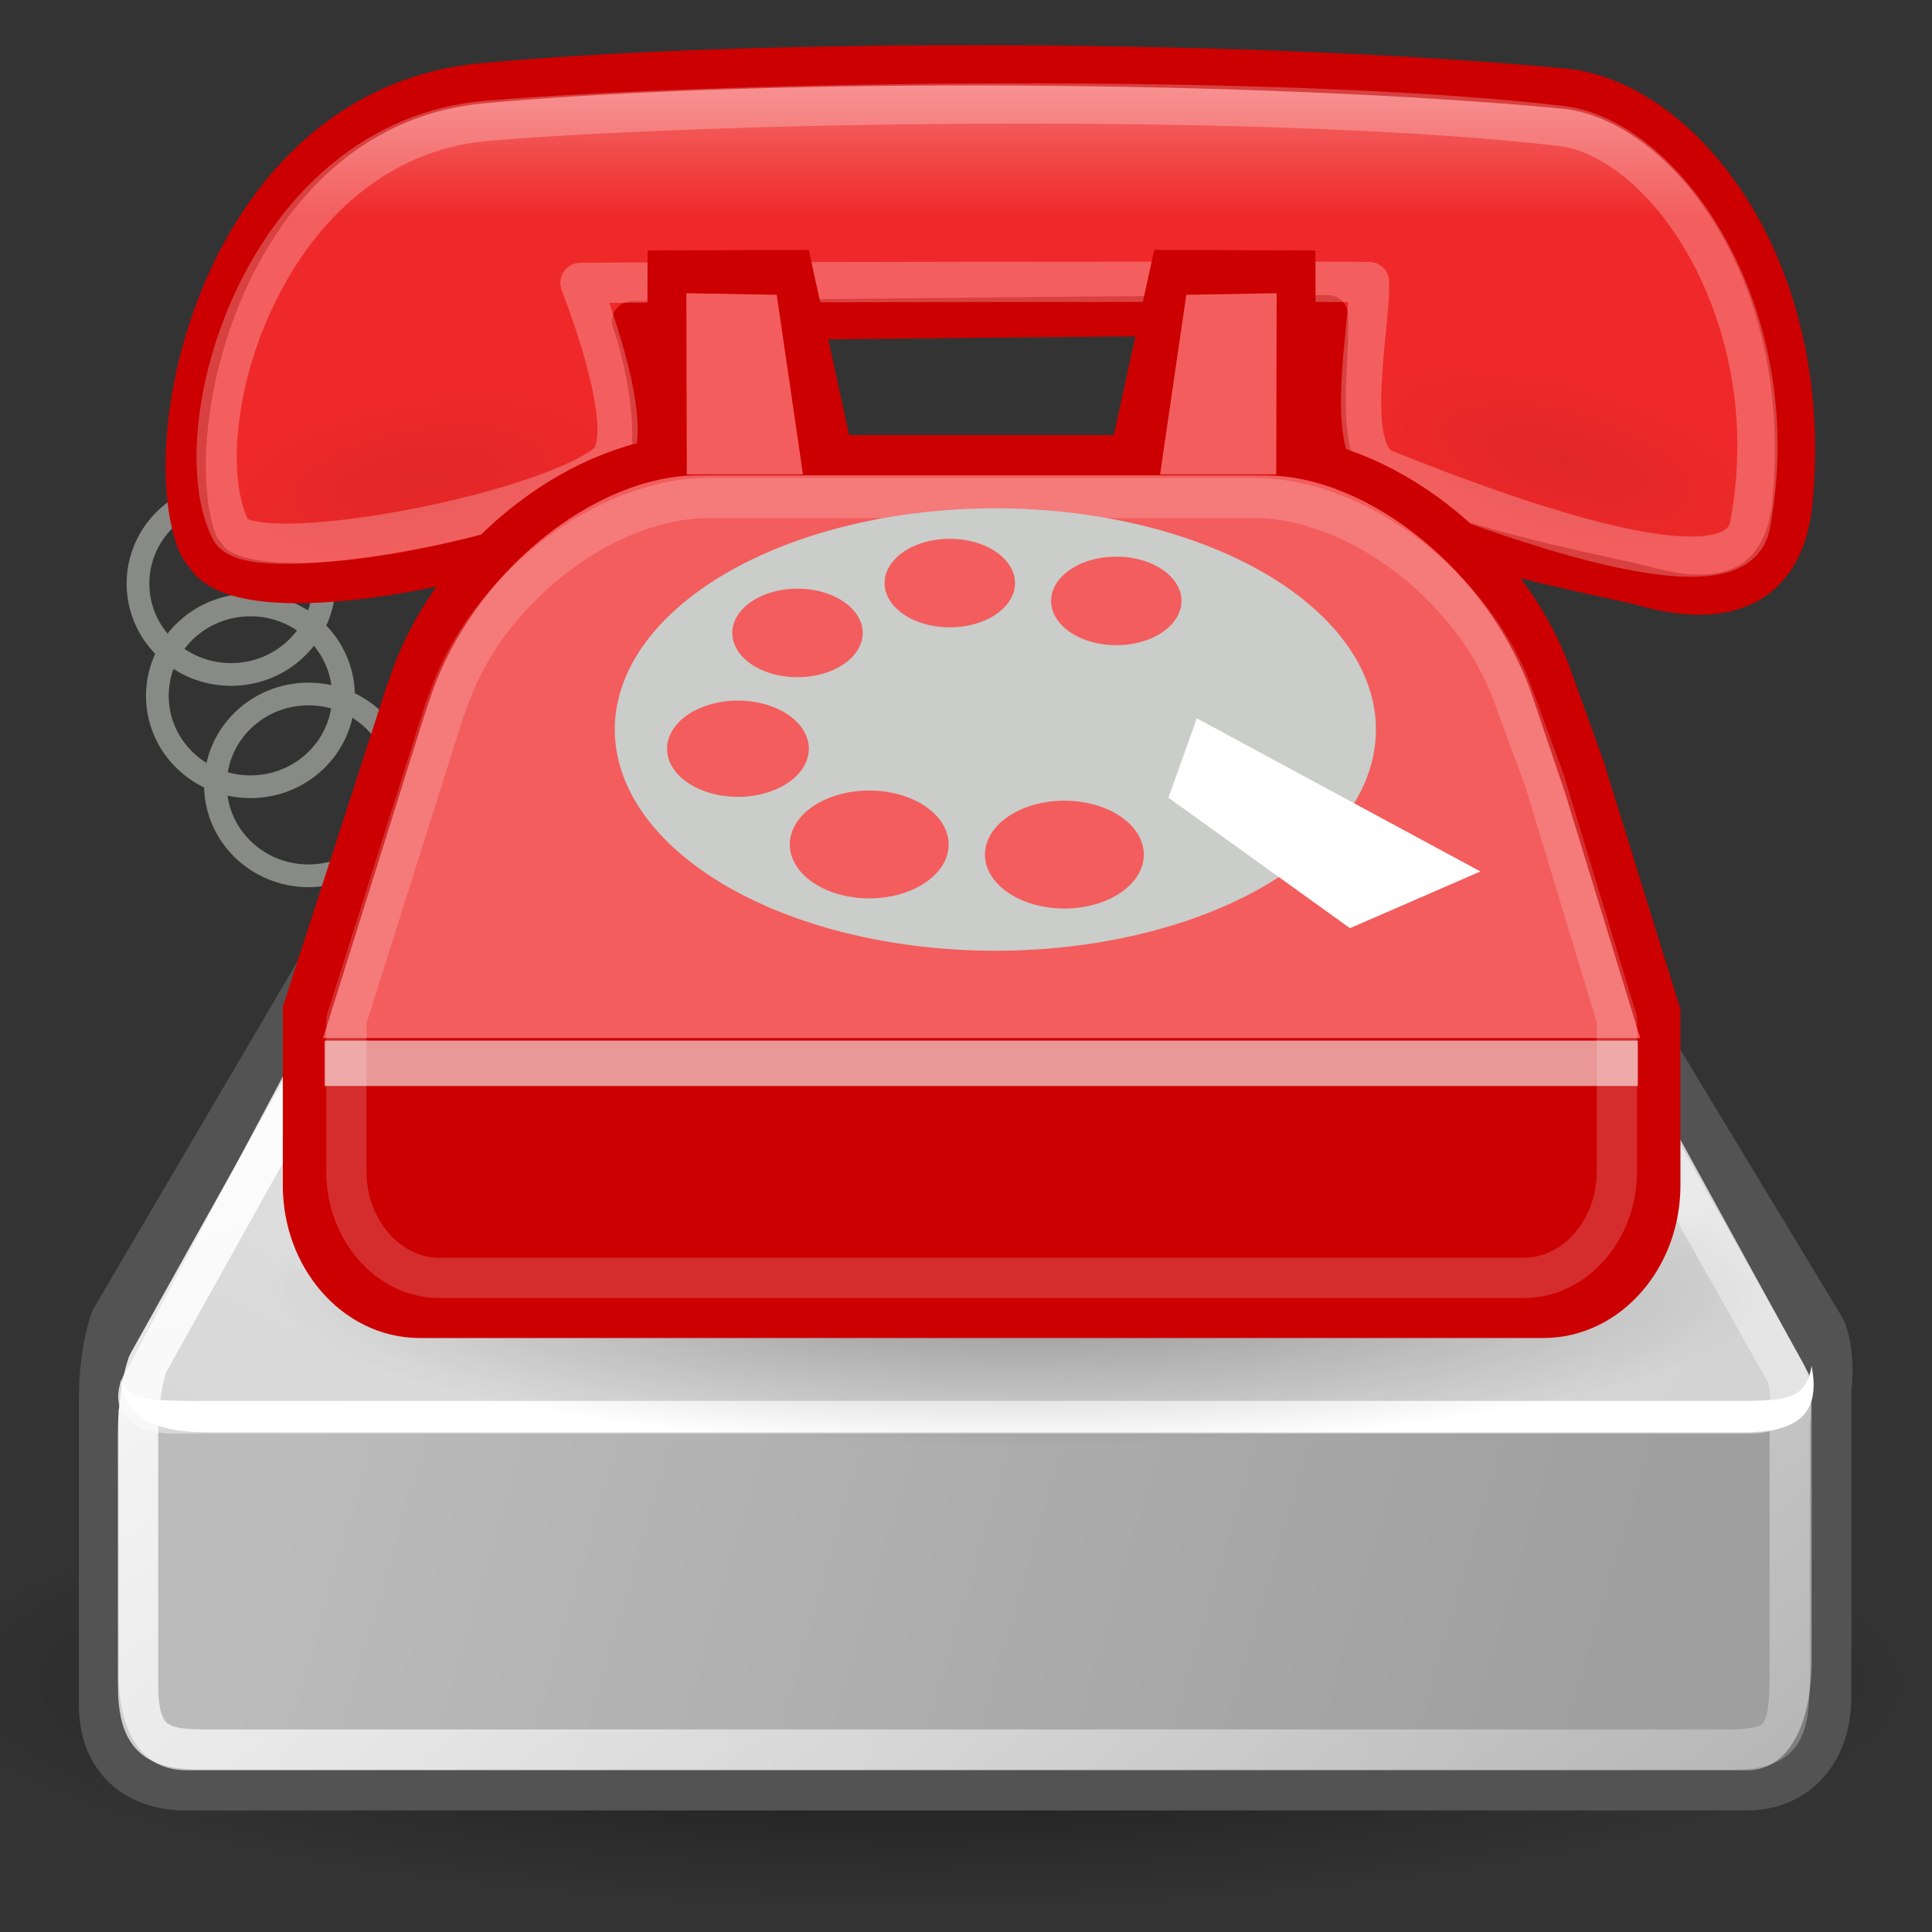 <?xml version="1.0" encoding="UTF-8" standalone="no"?>
<!-- Created with Inkscape (http://www.inkscape.org/) -->
<svg
   xmlns:dc="http://purl.org/dc/elements/1.1/"
   xmlns:cc="http://web.resource.org/cc/"
   xmlns:rdf="http://www.w3.org/1999/02/22-rdf-syntax-ns#"
   xmlns:svg="http://www.w3.org/2000/svg"
   xmlns="http://www.w3.org/2000/svg"
   xmlns:xlink="http://www.w3.org/1999/xlink"
   xmlns:sodipodi="http://inkscape.sourceforge.net/DTD/sodipodi-0.dtd"
   xmlns:inkscape="http://www.inkscape.org/namespaces/inkscape"
   inkscape:export-ydpi="90.000000"
   inkscape:export-xdpi="90.000000"
   inkscape:export-filename="/home/jimmac/Desktop/wi-fi.png"
   width="48px"
   height="48px"
   id="svg11300"
   sodipodi:version="0.32"
   inkscape:version="0.43+devel"
   sodipodi:docbase="/home/jimmac/gfx/novell/pdes/branches/NLD10/yast/svgs"
   sodipodi:docname="isdn.svg">
  <rect width="100%" height="100%" fill="#333333" stroke="none"/>
  <defs
     id="defs3">
    <linearGradient
       inkscape:collect="always"
       id="linearGradient2728">
      <stop
         style="stop-color:#000000;stop-opacity:1;"
         offset="0"
         id="stop2730" />
      <stop
         style="stop-color:#000000;stop-opacity:0;"
         offset="1"
         id="stop2732" />
    </linearGradient>
    <radialGradient
       inkscape:collect="always"
       xlink:href="#linearGradient2728"
       id="radialGradient2734"
       cx="25.39"
       cy="40.929"
       fx="25.39"
       fy="40.929"
       r="12.485"
       gradientTransform="matrix(1,0,0,0.28,-1.101853e-14,29.483)"
       gradientUnits="userSpaceOnUse" />
    <radialGradient
       inkscape:collect="always"
       xlink:href="#linearGradient2703"
       id="radialGradient20624"
       gradientUnits="userSpaceOnUse"
       gradientTransform="matrix(1,-7.383076e-17,1.978688e-16,0.225,4.185517e-14,14.704)"
       cx="12.469"
       cy="18.969"
       fx="12.469"
       fy="18.969"
       r="4.031" />
    <linearGradient
       inkscape:collect="always"
       id="linearGradient2703">
      <stop
         style="stop-color:#000000;stop-opacity:1;"
         offset="0"
         id="stop2705" />
      <stop
         style="stop-color:#000000;stop-opacity:0;"
         offset="1"
         id="stop2707" />
    </linearGradient>
    <radialGradient
       inkscape:collect="always"
       xlink:href="#linearGradient2703"
       id="radialGradient20622"
       gradientUnits="userSpaceOnUse"
       gradientTransform="matrix(1,2.834105e-16,1.795416e-16,0.225,-1.657563e-14,14.704)"
       cx="12.469"
       cy="18.969"
       fx="12.469"
       fy="18.969"
       r="4.031" />
    <linearGradient
       id="linearGradient20644">
      <stop
         style="stop-color:#ef2929;stop-opacity:1;"
         offset="0"
         id="stop20646" />
      <stop
         style="stop-color:#f68080;stop-opacity:1;"
         offset="1"
         id="stop20648" />
    </linearGradient>
    <linearGradient
       inkscape:collect="always"
       xlink:href="#linearGradient20644"
       id="linearGradient20650"
       x1="26.381"
       y1="11.667"
       x2="26.381"
       y2="6.911"
       gradientUnits="userSpaceOnUse" />
    <linearGradient
       id="linearGradient11615">
      <stop
         id="stop11617"
         offset="0"
         style="stop-color:#636363;stop-opacity:1;" />
      <stop
         id="stop11619"
         offset="1"
         style="stop-color:#000000;stop-opacity:1;" />
    </linearGradient>
    <radialGradient
       r="4.75"
       fy="27.75"
       fx="25"
       cy="27.75"
       cx="25"
       gradientTransform="matrix(3.07,2.727143e-15,-3.444813e-15,3.879,46.913,-115.292)"
       gradientUnits="userSpaceOnUse"
       id="radialGradient12909"
       xlink:href="#linearGradient11615"
       inkscape:collect="always" />
    <linearGradient
       y2="27.375"
       x2="21.5"
       y1="30"
       x1="21.5"
       gradientTransform="matrix(1.016,0,0,1,103.834,-38.634)"
       gradientUnits="userSpaceOnUse"
       id="linearGradient12918"
       xlink:href="#linearGradient11625"
       inkscape:collect="always" />
    <linearGradient
       y2="27.375"
       x2="21.5"
       y1="30"
       x1="21.5"
       gradientTransform="matrix(0.985,0,0,1,102.491,-38.634)"
       gradientUnits="userSpaceOnUse"
       id="linearGradient12921"
       xlink:href="#linearGradient11625"
       inkscape:collect="always" />
    <linearGradient
       id="linearGradient11625"
       inkscape:collect="always">
      <stop
         id="stop11627"
         offset="0"
         style="stop-color:#fce94f;stop-opacity:1;" />
      <stop
         id="stop11629"
         offset="1"
         style="stop-color:#fce94f;stop-opacity:0;" />
    </linearGradient>
    <linearGradient
       y2="27.375"
       x2="21.5"
       y1="30"
       x1="21.5"
       gradientTransform="matrix(0.985,0,0,1.023,100.5,-39.273)"
       gradientUnits="userSpaceOnUse"
       id="linearGradient12924"
       xlink:href="#linearGradient11625"
       inkscape:collect="always" />
    <radialGradient
       r="6.566"
       fy="44.565"
       fx="30.204"
       cy="44.565"
       cx="30.204"
       gradientTransform="matrix(1,8.937892e-17,-2.834776e-17,0.338,-4.934276e-14,29.482)"
       gradientUnits="userSpaceOnUse"
       id="radialGradient12962"
       xlink:href="#linearGradient11508"
       inkscape:collect="always" />
    <linearGradient
       gradientTransform="matrix(0.756,0,0,0.756,-25.198,17.099)"
       y2="12.022"
       x2="62.591"
       y1="25.21"
       x1="84.999"
       gradientUnits="userSpaceOnUse"
       id="linearGradient12927"
       xlink:href="#linearGradient12810"
       inkscape:collect="always" />
    <linearGradient
       id="linearGradient12828">
      <stop
         id="stop12830"
         offset="0"
         style="stop-color:#cccccd;stop-opacity:1;" />
      <stop
         style="stop-color:#adadae;stop-opacity:1;"
         offset="0"
         id="stop12862" />
      <stop
         id="stop12832"
         offset="1"
         style="stop-color:#8f8f90;stop-opacity:0;" />
    </linearGradient>
    <radialGradient
       r="7.006"
       fy="33.399"
       fx="88.593"
       cy="33.399"
       cx="88.593"
       gradientTransform="matrix(0.732,0.172,-0.147,0.625,-17.708,5.186)"
       gradientUnits="userSpaceOnUse"
       id="radialGradient12931"
       xlink:href="#linearGradient12828"
       inkscape:collect="always" />
    <linearGradient
       id="linearGradient12836"
       inkscape:collect="always">
      <stop
         id="stop12838"
         offset="0"
         style="stop-color:#515152;stop-opacity:1;" />
      <stop
         id="stop12840"
         offset="1"
         style="stop-color:#515152;stop-opacity:0;" />
    </linearGradient>
    <linearGradient
       gradientTransform="matrix(0.756,0,0,0.756,-24.845,17.276)"
       y2="36.656"
       x2="92.062"
       y1="31.656"
       x1="88.75"
       gradientUnits="userSpaceOnUse"
       id="linearGradient12934"
       xlink:href="#linearGradient12836"
       inkscape:collect="always" />
    <linearGradient
       id="linearGradient12810">
      <stop
         id="stop12812"
         offset="0"
         style="stop-color:#ffffff;stop-opacity:1;" />
      <stop
         id="stop12814"
         offset="1"
         style="stop-color:#e5e5e5;stop-opacity:1;" />
    </linearGradient>
    <linearGradient
       gradientTransform="matrix(0.756,0,0,0.756,-25.198,17.099)"
       y2="21.46"
       x2="87.529"
       y1="21.46"
       x1="65.624"
       gradientUnits="userSpaceOnUse"
       id="linearGradient12941"
       xlink:href="#linearGradient12810"
       inkscape:collect="always" />
    <linearGradient
       id="linearGradient2673">
      <stop
         style="stop-color:#ffffff;stop-opacity:1;"
         offset="0"
         id="stop2675" />
      <stop
         style="stop-color:#6f6f6f;stop-opacity:1;"
         offset="1"
         id="stop2677" />
    </linearGradient>
    <radialGradient
       inkscape:collect="always"
       xlink:href="#linearGradient2673"
       id="radialGradient2679"
       cx="40.797"
       cy="33.734"
       fx="40.797"
       fy="33.734"
       r="0.984"
       gradientUnits="userSpaceOnUse"
       gradientTransform="matrix(1.254,-7.218212e-15,7.218212e-15,1.254,-10.361,-8.567)" />
    <linearGradient
       inkscape:collect="always"
       xlink:href="#linearGradient2681"
       id="linearGradient2689"
       gradientUnits="userSpaceOnUse"
       x1="25.785"
       y1="32.363"
       x2="25.785"
       y2="35.67" />
    <linearGradient
       id="linearGradient2681">
      <stop
         style="stop-color:#000000;stop-opacity:0.475;"
         offset="0"
         id="stop2683" />
      <stop
         style="stop-color:#000000;stop-opacity:0;"
         offset="1"
         id="stop2685" />
    </linearGradient>
    <linearGradient
       id="linearGradient4254"
       inkscape:collect="always">
      <stop
         id="stop4256"
         offset="0"
         style="stop-color:#ffffff;stop-opacity:1;" />
      <stop
         id="stop4258"
         offset="1"
         style="stop-color:#ffffff;stop-opacity:0;" />
    </linearGradient>
    <linearGradient
       gradientUnits="userSpaceOnUse"
       y2="47.621"
       x2="44.096"
       y1="4.433"
       x1="12.378"
       id="linearGradient4260"
       xlink:href="#linearGradient4254"
       inkscape:collect="always"
       gradientTransform="matrix(1.005,0,0,0.997,-0.343,13.649)" />
    <linearGradient
       id="linearGradient5699">
      <stop
         id="stop5701"
         offset="0"
         style="stop-color:#7a7a7a;stop-opacity:1;" />
      <stop
         id="stop5703"
         offset="1"
         style="stop-color:#a5a5a5;stop-opacity:1;" />
    </linearGradient>
    <linearGradient
       gradientUnits="userSpaceOnUse"
       y2="10.596"
       x2="16.127"
       y1="22.705"
       x1="34.421"
       id="linearGradient5705"
       xlink:href="#linearGradient5699"
       inkscape:collect="always"
       gradientTransform="translate(-1.159,1.075)" />
    <linearGradient
       id="linearGradient4244">
      <stop
         id="stop4246"
         offset="0"
         style="stop-color:#e4e4e4;stop-opacity:1;" />
      <stop
         id="stop4248"
         offset="1"
         style="stop-color:#d3d3d3;stop-opacity:1;" />
    </linearGradient>
    <radialGradient
       gradientUnits="userSpaceOnUse"
       gradientTransform="matrix(1.293,0.559,-0.715,0.837,-2.71,12.4)"
       r="20.936"
       fy="2.959"
       fx="15.571"
       cy="2.959"
       cx="15.571"
       id="radialGradient4250"
       xlink:href="#linearGradient4244"
       inkscape:collect="always" />
    <linearGradient
       id="linearGradient4228">
      <stop
         id="stop4230"
         offset="0"
         style="stop-color:#bbbbbb;stop-opacity:1;" />
      <stop
         id="stop4232"
         offset="1"
         style="stop-color:#9f9f9f;stop-opacity:1;" />
    </linearGradient>
    <linearGradient
       gradientUnits="userSpaceOnUse"
       y2="40.944"
       x2="36.183"
       y1="28.481"
       x1="7.605"
       id="linearGradient4234"
       xlink:href="#linearGradient4228"
       inkscape:collect="always"
       gradientTransform="matrix(1.005,0,0,1.49,-0.343,-5.534)" />
    <linearGradient
       id="linearGradient4264"
       inkscape:collect="always">
      <stop
         id="stop4266"
         offset="0"
         style="stop-color:#000000;stop-opacity:1;" />
      <stop
         id="stop4268"
         offset="1"
         style="stop-color:#000000;stop-opacity:0;" />
    </linearGradient>
    <radialGradient
       gradientUnits="userSpaceOnUse"
       gradientTransform="matrix(1,0,0,0.651,5.141314e-15,9.456)"
       r="23.555"
       fy="27.096"
       fx="23.202"
       cy="27.096"
       cx="23.202"
       id="radialGradient4270"
       xlink:href="#linearGradient4264"
       inkscape:collect="always" />
    <linearGradient
       id="linearGradient11520">
      <stop
         id="stop11522"
         offset="0"
         style="stop-color:#ffffff;stop-opacity:1;" />
      <stop
         id="stop11524"
         offset="1"
         style="stop-color:#dcdcdc;stop-opacity:1;" />
    </linearGradient>
    <linearGradient
       id="linearGradient11508"
       inkscape:collect="always">
      <stop
         id="stop11510"
         offset="0"
         style="stop-color:#000000;stop-opacity:1;" />
      <stop
         id="stop11512"
         offset="1"
         style="stop-color:#000000;stop-opacity:0;" />
    </linearGradient>
    <linearGradient
       id="linearGradient11494"
       inkscape:collect="always">
      <stop
         id="stop11496"
         offset="0"
         style="stop-color:#ef2929;stop-opacity:1;" />
      <stop
         id="stop11498"
         offset="1"
         style="stop-color:#ef2929;stop-opacity:0;" />
    </linearGradient>
    <linearGradient
       id="linearGradient11415">
      <stop
         id="stop11417"
         offset="0"
         style="stop-color:#204a87;stop-opacity:0;" />
      <stop
         style="stop-color:#204a87;stop-opacity:1;"
         offset="0.5"
         id="stop11423" />
      <stop
         id="stop11419"
         offset="1"
         style="stop-color:#204a87;stop-opacity:0;" />
    </linearGradient>
    <linearGradient
       id="linearGradient11399"
       inkscape:collect="always">
      <stop
         id="stop11401"
         offset="0"
         style="stop-color:#000000;stop-opacity:1;" />
      <stop
         id="stop11403"
         offset="1"
         style="stop-color:#000000;stop-opacity:0;" />
    </linearGradient>
    <linearGradient
       gradientTransform="translate(-60.286,-0.286)"
       y2="34.462"
       x2="43.616"
       y1="3.774"
       x1="15.828"
       gradientUnits="userSpaceOnUse"
       id="linearGradient11425"
       xlink:href="#linearGradient11415"
       inkscape:collect="always" />
    <linearGradient
       gradientTransform="translate(-60.571,0)"
       y2="39.034"
       x2="35.68"
       y1="9.346"
       x1="9.696"
       gradientUnits="userSpaceOnUse"
       id="linearGradient11427"
       xlink:href="#linearGradient11415"
       inkscape:collect="always" />
    <linearGradient
       y2="33.462"
       x2="26.759"
       y1="19.774"
       x1="13.267"
       gradientTransform="translate(-60.857,0.429)"
       gradientUnits="userSpaceOnUse"
       id="linearGradient11439"
       xlink:href="#linearGradient11415"
       inkscape:collect="always" />
    <radialGradient
       r="8.5"
       fy="39.143"
       fx="12.071"
       cy="39.143"
       cx="12.071"
       gradientTransform="matrix(1,0,0,0.487,0,20.065)"
       gradientUnits="userSpaceOnUse"
       id="radialGradient11441"
       xlink:href="#linearGradient11399"
       inkscape:collect="always" />
    <radialGradient
       gradientTransform="matrix(1.243,2.106784e-16,-2.106784e-16,1.243,-6.714,-3.743)"
       gradientUnits="userSpaceOnUse"
       r="3.834"
       fy="15.048"
       fx="27.577"
       cy="15.048"
       cx="27.577"
       id="radialGradient11500"
       xlink:href="#linearGradient11494"
       inkscape:collect="always" />
    <radialGradient
       r="3.834"
       fy="16.049"
       fx="27.577"
       cy="16.049"
       cx="27.577"
       gradientTransform="matrix(1.243,2.106784e-16,-2.106784e-16,1.243,-6.714,-3.743)"
       gradientUnits="userSpaceOnUse"
       id="radialGradient11504"
       xlink:href="#linearGradient11494"
       inkscape:collect="always" />
    <radialGradient
       gradientUnits="userSpaceOnUse"
       gradientTransform="matrix(1,0,0,0.338,2.166583e-14,29.482)"
       r="6.566"
       fy="44.565"
       fx="30.204"
       cy="44.565"
       cx="30.204"
       id="radialGradient11514"
       xlink:href="#linearGradient11508"
       inkscape:collect="always" />
    <radialGradient
       gradientTransform="matrix(1.995,-1.651527e-32,0,1.995,-24.325,-35.701)"
       gradientUnits="userSpaceOnUse"
       r="20.531"
       fy="35.878"
       fx="24.446"
       cy="35.878"
       cx="24.446"
       id="radialGradient11526"
       xlink:href="#linearGradient11520"
       inkscape:collect="always" />
    <radialGradient
       r="6.566"
       fy="44.565"
       fx="30.204"
       cy="44.565"
       cx="30.204"
       gradientTransform="matrix(1,0,0,0.338,3.185827e-15,29.482)"
       gradientUnits="userSpaceOnUse"
       id="radialGradient11532"
       xlink:href="#linearGradient11508"
       inkscape:collect="always" />
    <radialGradient
       inkscape:collect="always"
       xlink:href="#linearGradient11508"
       id="radialGradient1348"
       gradientUnits="userSpaceOnUse"
       gradientTransform="matrix(1,0,0,0.338,-1.353344e-14,29.482)"
       cx="30.204"
       cy="44.565"
       fx="30.204"
       fy="44.565"
       r="6.566" />
    <radialGradient
       inkscape:collect="always"
       xlink:href="#linearGradient11520"
       id="radialGradient1350"
       gradientUnits="userSpaceOnUse"
       gradientTransform="matrix(1.995,-1.651527e-32,0,1.995,-24.325,-35.701)"
       cx="24.446"
       cy="35.878"
       fx="24.446"
       fy="35.878"
       r="20.531" />
    <radialGradient
       inkscape:collect="always"
       xlink:href="#linearGradient11494"
       id="radialGradient1352"
       gradientUnits="userSpaceOnUse"
       gradientTransform="matrix(1.243,2.106784e-16,-2.106784e-16,1.243,-6.714,-3.743)"
       cx="27.577"
       cy="16.049"
       fx="27.577"
       fy="16.049"
       r="3.834" />
    <radialGradient
       inkscape:collect="always"
       xlink:href="#linearGradient11494"
       id="radialGradient1354"
       gradientUnits="userSpaceOnUse"
       gradientTransform="matrix(1.243,2.106784e-16,-2.106784e-16,1.243,-6.714,-3.743)"
       cx="27.577"
       cy="15.048"
       fx="27.577"
       fy="15.048"
       r="3.834" />
    <radialGradient
       inkscape:collect="always"
       xlink:href="#linearGradient11508"
       id="radialGradient1356"
       gradientUnits="userSpaceOnUse"
       gradientTransform="matrix(1,0,0,0.338,2.220359e-14,29.482)"
       cx="30.204"
       cy="44.565"
       fx="30.204"
       fy="44.565"
       r="6.566" />
    <radialGradient
       inkscape:collect="always"
       xlink:href="#linearGradient11520"
       id="radialGradient1366"
       gradientUnits="userSpaceOnUse"
       gradientTransform="matrix(2.049,-1.696401e-32,0,2.049,-25.65,-37.311)"
       cx="24.446"
       cy="35.878"
       fx="24.446"
       fy="35.878"
       r="20.531" />
    <radialGradient
       inkscape:collect="always"
       xlink:href="#linearGradient11615"
       id="radialGradient16053"
       gradientUnits="userSpaceOnUse"
       gradientTransform="matrix(3.175,2.727143e-15,-3.561572e-15,3.879,44.494,-115.292)"
       cx="25"
       cy="27.75"
       fx="25"
       fy="27.75"
       r="4.75" />
    <linearGradient
       inkscape:collect="always"
       xlink:href="#linearGradient11625"
       id="linearGradient16055"
       gradientUnits="userSpaceOnUse"
       gradientTransform="matrix(1.186,0,0,1.232,96.137,-46.237)"
       x1="21.5"
       y1="30"
       x2="21.5"
       y2="27.375" />
    <linearGradient
       inkscape:collect="always"
       xlink:href="#linearGradient11625"
       id="linearGradient16057"
       gradientUnits="userSpaceOnUse"
       gradientTransform="matrix(0.985,0,0,1,102.491,-38.634)"
       x1="21.5"
       y1="30"
       x2="21.5"
       y2="27.375" />
    <linearGradient
       inkscape:collect="always"
       xlink:href="#linearGradient11625"
       id="linearGradient16059"
       gradientUnits="userSpaceOnUse"
       gradientTransform="matrix(1.016,0,0,1,103.834,-38.634)"
       x1="21.5"
       y1="30"
       x2="21.5"
       y2="27.375" />
    <linearGradient
       inkscape:collect="always"
       xlink:href="#linearGradient11625"
       id="linearGradient1445"
       gradientUnits="userSpaceOnUse"
       gradientTransform="matrix(1.186,0,0,1.232,98.581,-46.237)"
       x1="21.5"
       y1="30"
       x2="21.5"
       y2="27.375" />
    <linearGradient
       inkscape:collect="always"
       xlink:href="#linearGradient11625"
       id="linearGradient1449"
       gradientUnits="userSpaceOnUse"
       gradientTransform="matrix(1.186,0,0,1.232,101.025,-46.237)"
       x1="21.5"
       y1="30"
       x2="21.5"
       y2="27.375" />
    <radialGradient
       inkscape:collect="always"
       xlink:href="#linearGradient4264"
       id="radialGradient8199"
       gradientUnits="userSpaceOnUse"
       gradientTransform="matrix(1,0,0,0.651,5.411932e-15,9.456)"
       cx="23.202"
       cy="27.096"
       fx="23.202"
       fy="27.096"
       r="23.555" />
    <linearGradient
       inkscape:collect="always"
       xlink:href="#linearGradient4228"
       id="linearGradient8201"
       gradientUnits="userSpaceOnUse"
       gradientTransform="matrix(1.005,0,0,1.49,-0.343,-5.534)"
       x1="7.605"
       y1="28.481"
       x2="36.183"
       y2="40.944" />
    <radialGradient
       inkscape:collect="always"
       xlink:href="#linearGradient4244"
       id="radialGradient8203"
       gradientUnits="userSpaceOnUse"
       gradientTransform="matrix(1.293,0.559,-0.715,0.837,-2.71,12.4)"
       cx="15.571"
       cy="2.959"
       fx="15.571"
       fy="2.959"
       r="20.936" />
    <linearGradient
       inkscape:collect="always"
       xlink:href="#linearGradient4254"
       id="linearGradient8205"
       gradientUnits="userSpaceOnUse"
       gradientTransform="matrix(1.005,0,0,0.997,-0.343,13.649)"
       x1="12.378"
       y1="4.433"
       x2="44.096"
       y2="47.621" />
  </defs>
  <sodipodi:namedview
     stroke="#ef2929"
     fill="#eeeeec"
     id="base"
     pagecolor="#ffffff"
     bordercolor="#666666"
     borderopacity="0.255"
     inkscape:pageopacity="0.0"
     inkscape:pageshadow="2"
     inkscape:zoom="5.6568542"
     inkscape:cx="12.594793"
     inkscape:cy="49.90741"
     inkscape:current-layer="layer1"
     showgrid="false"
     inkscape:grid-bbox="true"
     inkscape:document-units="px"
     inkscape:showpageshadow="false"
     inkscape:window-width="1080"
     inkscape:window-height="804"
     inkscape:window-x="596"
     inkscape:window-y="263" />
  <g
     id="layer1"
     inkscape:label="Layer 1"
     inkscape:groupmode="layer">
    <g
       id="g8191"
       transform="translate(0,-0.53)">
      <path
         sodipodi:type="arc"
         style="opacity:0.56;color:#000000;fill:url(#radialGradient8199);fill-opacity:1;fill-rule:evenodd;stroke:none;stroke-width:1;stroke-linecap:round;stroke-linejoin:round;marker:none;marker-start:none;marker-mid:none;marker-end:none;stroke-miterlimit:4;stroke-dasharray:none;stroke-dashoffset:0;stroke-opacity:1;visibility:visible;display:inline;overflow:visible"
         id="path4262"
         sodipodi:cx="23.201941"
         sodipodi:cy="27.096155"
         sodipodi:rx="23.555494"
         sodipodi:ry="15.335379"
         d="M 46.757 27.096 A 23.555 15.335 0 1 1  -0.354,27.096 A 23.555 15.335 0 1 1  46.757 27.096 z"
         transform="matrix(1.053,0,0,0.366,-1.608,32.426)" />
      <path
         style="fill:none;fill-opacity:1;fill-rule:evenodd;stroke:#535353;stroke-width:2;stroke-linecap:round;stroke-linejoin:round;stroke-miterlimit:4;stroke-dasharray:none;stroke-opacity:1"
         d="M 11.003,21.59 C 10.375,21.59 9.966,21.88 9.715,22.432 C 9.715,22.432 3.211,33.506 3.211,33.506 C 3.211,33.506 2.96,34.176 2.96,35.282 C 2.96,35.282 2.96,42.891 2.96,42.891 C 2.96,43.97 3.621,44.511 4.625,44.511 L 43.394,44.511 C 44.384,44.511 44.997,43.795 44.997,42.673 L 44.997,35.064 C 44.997,35.064 45.103,34.296 44.902,33.755 L 38.148,22.588 C 37.962,22.077 37.507,21.602 37.017,21.59 L 11.003,21.59 z "
         id="path4196"
         sodipodi:nodetypes="cccsccccccccc" />
      <path
         style="fill:url(#linearGradient8201);fill-opacity:1;fill-rule:evenodd;stroke:none;stroke-width:1.02px;stroke-linecap:butt;stroke-linejoin:miter;stroke-opacity:1"
         d="M 2.948,35.556 L 3.717,33.65 L 41.528,33.743 L 45.009,35.278 L 45.009,41.766 C 45.009,43.442 44.398,44.512 43.408,44.512 L 4.619,44.512 C 3.615,44.512 2.948,43.704 2.948,42.091 L 2.948,35.556 z "
         id="path4170"
         sodipodi:nodetypes="ccccccccc" />
      <path
         style="fill:url(#radialGradient8203);fill-opacity:1;fill-rule:evenodd;stroke:none;stroke-width:1px;stroke-linecap:butt;stroke-linejoin:miter;stroke-opacity:1"
         d="M 3.225,34.434 C 2.507,35.482 3.224,36.146 4.266,36.146 C 4.266,36.146 43.475,36.146 43.475,36.146 C 44.6,36.129 45.33,35.422 44.911,34.613 L 38.161,22.297 C 37.976,21.931 37.503,21.59 37.012,21.581 L 11.016,21.581 C 10.388,21.581 9.975,21.799 9.724,22.195 C 9.724,22.195 3.225,34.434 3.225,34.434 z "
         id="path3093"
         sodipodi:nodetypes="csccccccs" />
      <path
         style="opacity:1;fill:#ffffff;fill-opacity:1;fill-rule:evenodd;stroke:none;stroke-width:1px;stroke-linecap:butt;stroke-linejoin:miter;stroke-opacity:1"
         d="M 43.453,35.335 C 43.453,35.335 5.13,35.335 5.13,35.335 C 3.834,35.335 3.207,35.349 2.99,34.808 C 3.082,35.749 3.865,36.114 5.13,36.114 C 5.13,36.114 43.453,36.114 43.453,36.114 C 44.534,36.081 45.264,35.758 45.008,34.465 C 44.873,35.304 44.366,35.307 43.453,35.335 z "
         id="path4201"
         sodipodi:nodetypes="ccccccc" />
      <path
         sodipodi:nodetypes="cccsccccccccc"
         id="path4252"
         d="M 11.362,22.042 C 10.757,22.042 10.364,22.321 10.122,22.852 C 10.122,22.852 3.672,34.414 3.672,34.414 C 3.672,34.414 3.43,35.058 3.43,36.124 C 3.43,36.124 3.43,42.375 3.43,42.375 C 3.43,43.726 3.877,43.997 5.033,43.997 L 42.922,43.997 C 44.252,43.997 44.465,43.682 44.465,42.165 L 44.465,35.914 C 44.465,35.914 44.567,35.174 44.374,34.654 L 37.745,22.878 C 37.567,22.386 37.192,22.054 36.719,22.042 L 11.362,22.042 z "
         style="fill:none;fill-opacity:1;fill-rule:evenodd;stroke:url(#linearGradient8205);stroke-width:1;stroke-linecap:round;stroke-linejoin:round;stroke-miterlimit:4;stroke-dasharray:none;stroke-opacity:1" />
    </g>
    <g
       id="g8124"
       transform="matrix(0.885,0,0,0.885,2.684,-4.942)">
      <ellipse
         transform="matrix(0.638,0,0,0.638,-736.557,10.438)"
         cx="1159.891"
         cy="18.07"
         rx="4.095"
         ry="4"
         id="ellipse1662"
         sodipodi:cx="1159.8911"
         sodipodi:cy="18.070312"
         sodipodi:rx="4.0947266"
         sodipodi:ry="4"
         style="fill:none;stroke:#888a85" />
      <ellipse
         style="fill:none;stroke:#888a85"
         sodipodi:ry="4"
         sodipodi:rx="4.0947266"
         sodipodi:cy="18.070312"
         sodipodi:cx="1159.8911"
         id="ellipse24189"
         ry="4"
         rx="4.095"
         cy="18.07"
         cx="1159.891"
         transform="matrix(0.638,0,0,0.638,-736.013,13.59)" />
      <path
         sodipodi:nodetypes="csscsccssss"
         style="fill:url(#linearGradient20650);fill-opacity:1;stroke:#cc0000;stroke-width:1.13;stroke-linecap:round;stroke-linejoin:round;stroke-miterlimit:4;stroke-dasharray:none"
         id="path2152"
         d="M 40.85,8.069 C 32.333,7.272 18.571,7.189 10.537,7.918 C 3.439,8.562 1.332,17.455 2.472,20.728 C 2.532,20.905 2.627,21.054 2.745,21.188 C 3.931,23.064 12.553,21.102 14.751,19.446 C 15.796,18.658 15.028,15.43 14.711,14.605 C 15.93,14.584 32.786,14.41 34.249,14.434 C 34.3,15.781 33.86,18.102 34.741,19.231 C 35.84,20.629 42.427,21.838 43.025,22.011 C 45.884,22.845 47.094,21.63 47.285,19.689 C 47.933,13.113 44.209,8.384 40.85,8.069 z " />
      <path
         transform="matrix(1.46,-0.245,0.375,2.558,-16.594,-26.406)"
         d="M 16.5 18.969 A 4.031 0.906 0 1 1  8.438,18.969 A 4.031 0.906 0 1 1  16.5 18.969 z"
         sodipodi:ry="0.90625"
         sodipodi:rx="4.03125"
         sodipodi:cy="18.96875"
         sodipodi:cx="12.46875"
         id="path2701"
         style="opacity:0.062;color:#000000;fill:url(#radialGradient20622);fill-opacity:1;fill-rule:nonzero;stroke:none;stroke-width:1.482;stroke-linecap:butt;stroke-linejoin:miter;marker:none;marker-start:none;marker-mid:none;marker-end:none;stroke-miterlimit:4;stroke-dasharray:none;stroke-dashoffset:0;stroke-opacity:1;visibility:visible;display:inline;overflow:visible"
         sodipodi:type="arc" />
      <path
         sodipodi:type="arc"
         style="opacity:0.062;color:#000000;fill:url(#radialGradient20624);fill-opacity:1;fill-rule:nonzero;stroke:none;stroke-width:1.482;stroke-linecap:butt;stroke-linejoin:miter;marker:none;marker-start:none;marker-mid:none;marker-end:none;stroke-miterlimit:4;stroke-dasharray:none;stroke-dashoffset:0;stroke-opacity:1;visibility:visible;display:inline;overflow:visible"
         id="path2711"
         sodipodi:cx="12.46875"
         sodipodi:cy="18.96875"
         sodipodi:rx="4.03125"
         sodipodi:ry="0.90625"
         d="M 16.5 18.969 A 4.031 0.906 0 1 1  8.438,18.969 A 4.031 0.906 0 1 1  16.5 18.969 z"
         transform="matrix(1.424,0.405,-0.757,2.472,37.534,-33.362)" />
      <path
         d="M 40.785,9.119 C 33.015,8.209 17.745,8.398 10.682,8.971 C 4.333,9.486 2.047,17.697 3.443,20.462 C 4,21.566 12.018,20.103 13.983,18.623 C 14.917,17.919 13.547,14.264 13.263,13.526 C 14.353,13.507 34.093,13.48 35.401,13.501 C 35.446,14.705 34.642,18.287 35.83,18.764 C 39.302,20.157 45.685,22.493 46.094,20.336 C 47.194,14.533 43.781,9.47 40.785,9.119 z "
         id="path2697"
         style="opacity:0.25;fill:none;fill-opacity:1;stroke:#ffffff;stroke-width:1.13;stroke-linecap:round;stroke-linejoin:round;stroke-miterlimit:4;stroke-dasharray:none;stroke-opacity:1"
         sodipodi:nodetypes="csssccsss" />
      <ellipse
         transform="matrix(0.638,0,0,0.638,-734.383,16.09)"
         cx="1159.891"
         cy="18.07"
         rx="4.095"
         ry="4"
         id="ellipse24191"
         sodipodi:cx="1159.8911"
         sodipodi:cy="18.070312"
         sodipodi:rx="4.0947266"
         sodipodi:ry="4"
         style="fill:none;stroke:#888a85" />
      <path
         style="opacity:1;color:#000000;fill:#d8dad6;fill-opacity:1;fill-rule:nonzero;stroke:#cc0000;stroke-width:1.675;stroke-linecap:butt;stroke-linejoin:miter;marker:none;marker-start:none;marker-mid:none;marker-end:none;stroke-miterlimit:4;stroke-dasharray:none;stroke-dashoffset:0;stroke-opacity:1;visibility:visible;display:inline;overflow:visible"
         d="M 28.914,18.622 L 30.044,13.438 L 33.06,13.45 L 33.076,18.847 L 28.914,18.622 z "
         id="path2720"
         sodipodi:nodetypes="ccccc" />
      <path
         transform="matrix(1.693,0,0,1.274,-17.34,-10.394)"
         d="M 37.874 40.929 A 12.485 3.491 0 1 1  12.905,40.929 A 12.485 3.491 0 1 1  37.874 40.929 z"
         sodipodi:ry="3.4913397"
         sodipodi:rx="12.484854"
         sodipodi:cy="40.928932"
         sodipodi:cx="25.389553"
         id="path2726"
         style="opacity:0.341;color:#000000;fill:url(#radialGradient2734);fill-opacity:1;fill-rule:nonzero;stroke:none;stroke-width:1.482;stroke-linecap:butt;stroke-linejoin:miter;marker:none;marker-start:none;marker-mid:none;marker-end:none;stroke-miterlimit:4;stroke-dasharray:none;stroke-dashoffset:0;stroke-opacity:1;visibility:visible;display:inline;overflow:visible"
         sodipodi:type="arc" />
      <path
         sodipodi:nodetypes="ccccc"
         id="path2736"
         d="M 20.128,18.622 L 18.998,13.438 L 15.982,13.45 L 15.966,18.847 L 20.128,18.622 z "
         style="opacity:1;color:#000000;fill:#d8dad6;fill-opacity:1;fill-rule:nonzero;stroke:#cc0000;stroke-width:1.675;stroke-linecap:butt;stroke-linejoin:miter;marker:none;marker-start:none;marker-mid:none;marker-end:none;stroke-miterlimit:4;stroke-dasharray:none;stroke-dashoffset:0;stroke-opacity:1;visibility:visible;display:inline;overflow:visible" />
      <path
         sodipodi:nodetypes="cccccccccccccccc"
         style="fill:#ef2929;stroke:#cc0000;stroke-width:2.261"
         id="path1666"
         d="M 40.907,27.298 C 40.907,27.298 40.907,27.298 40.907,27.297 L 40.331,25.703 L 40.165,25.239 L 39.986,24.743 C 38.83,21.545 35.444,18.928 32.463,18.928 L 16.585,18.928 C 13.606,18.928 10.219,21.545 9.061,24.743 L 8.883,25.239 L 6.037,34.028 L 6.037,38.861 C 6.037,40.596 7.258,42.016 8.749,42.016 L 40.299,42.016 C 41.791,42.016 43.012,40.596 43.012,38.861 L 43.012,34.085 L 40.907,27.298 z " />
      <path
         sodipodi:nodetypes="ccccccc"
         style="fill:#cc0000"
         id="path1684"
         d="M 6.037,38.861 C 6.037,40.596 7.258,42.016 8.749,42.016 L 40.299,42.016 C 41.791,42.016 43.012,40.596 43.012,38.861 L 43.012,34.185 L 6.037,34.105 L 6.037,38.861 z " />
      <path
         style="fill:#f35d5d;fill-opacity:1"
         id="path1675"
         d="M 40.907,27.852 C 40.907,27.852 40.907,27.852 40.907,27.85 L 40.331,26.151 L 40.165,25.656 L 40.165,25.656 L 39.986,25.128 C 38.83,21.718 35.444,18.928 32.463,18.928 L 16.585,18.928 C 13.606,18.928 10.219,21.718 9.061,25.128 L 8.883,25.656 L 8.883,25.656 L 6.037,34.726 L 11.458,34.726 L 37.589,34.726 L 43.012,34.726 L 40.907,27.852 z " />
      <path
         sodipodi:nodetypes="ccccc"
         id="path2716"
         d="M 29.534,18.903 L 30.27,13.86 L 32.807,13.816 L 32.795,18.903 L 29.534,18.903 z "
         style="opacity:1;color:#000000;fill:#f35d5d;fill-opacity:1;fill-rule:nonzero;stroke:none;stroke-width:1.482;stroke-linecap:butt;stroke-linejoin:miter;marker:none;marker-start:none;marker-mid:none;marker-end:none;stroke-miterlimit:4;stroke-dasharray:none;stroke-dashoffset:0;stroke-opacity:1;visibility:visible;display:inline;overflow:visible" />
      <path
         style="opacity:1;color:#000000;fill:#f35d5d;fill-opacity:1;fill-rule:nonzero;stroke:none;stroke-width:1.482;stroke-linecap:butt;stroke-linejoin:miter;marker:none;marker-start:none;marker-mid:none;marker-end:none;stroke-miterlimit:4;stroke-dasharray:none;stroke-dashoffset:0;stroke-opacity:1;visibility:visible;display:inline;overflow:visible"
         d="M 19.509,18.903 L 18.773,13.86 L 16.235,13.816 L 16.248,18.903 L 19.509,18.903 z "
         id="path2738"
         sodipodi:nodetypes="ccccc" />
      <path
         sodipodi:nodetypes="cccccccccccccccc"
         d="M 40.328,27.502 C 40.328,27.502 40.328,27.502 40.328,27.5 L 39.772,25.989 L 39.612,25.549 L 39.44,25.079 C 38.325,22.046 35.059,19.564 32.182,19.564 L 16.866,19.564 C 13.991,19.564 10.724,22.046 9.608,25.079 L 9.435,25.549 L 6.69,34.226 L 6.69,38.468 C 6.69,40.113 7.868,41.46 9.306,41.46 L 39.742,41.46 C 41.181,41.46 42.359,40.113 42.359,38.468 L 42.359,34.205 L 40.328,27.502 z "
         id="path3115"
         style="opacity:0.176;fill:none;stroke:#ffffff;stroke-width:1.13;stroke-miterlimit:4;stroke-dasharray:none;stroke-opacity:1" />
      <path
         transform="matrix(1.461,0,0,1.461,-12.254,-16.487)"
         d="M 32.75 29.125 A 7.312 4.25 0 1 1  18.125,29.125 A 7.312 4.25 0 1 1  32.75 29.125 z"
         sodipodi:ry="4.25"
         sodipodi:rx="7.3125"
         sodipodi:cy="29.125"
         sodipodi:cx="25.4375"
         id="path8181"
         style="opacity:1;color:#000000;fill:#cacdca;fill-opacity:1;fill-rule:nonzero;stroke:none;stroke-width:1.482;stroke-linecap:butt;stroke-linejoin:miter;marker:none;marker-start:none;marker-mid:none;marker-end:none;stroke-miterlimit:4;stroke-dasharray:none;stroke-dashoffset:0;stroke-opacity:1;visibility:visible;display:inline;overflow:visible"
         sodipodi:type="arc" />
      <path
         id="path3095"
         d="M 38.527,30.049 L 30.565,25.75 L 29.769,27.979 L 34.865,31.641 L 38.527,30.049 z "
         style="opacity:1;color:#000000;fill:#ffffff;fill-opacity:1;fill-rule:nonzero;stroke:none;stroke-width:1.482;stroke-linecap:butt;stroke-linejoin:miter;marker:none;marker-start:none;marker-mid:none;marker-end:none;stroke-miterlimit:4;stroke-dasharray:none;stroke-dashoffset:0;stroke-opacity:1;visibility:visible;display:inline;overflow:visible" />
      <path
         transform="matrix(1.137,0,0,1.137,-10.741,-3.029)"
         d="M 26.75 26.062 A 1.75 1.188 0 1 1  23.25,26.062 A 1.75 1.188 0 1 1  26.75 26.062 z"
         sodipodi:ry="1.1875"
         sodipodi:rx="1.75"
         sodipodi:cy="26.0625"
         sodipodi:cx="25"
         id="path3101"
         style="opacity:1;color:#000000;fill:#f35d5d;fill-opacity:1;fill-rule:nonzero;stroke:none;stroke-width:1.482;stroke-linecap:butt;stroke-linejoin:miter;marker:none;marker-start:none;marker-mid:none;marker-end:none;stroke-miterlimit:4;stroke-dasharray:none;stroke-dashoffset:0;stroke-opacity:1;visibility:visible;display:inline;overflow:visible"
         sodipodi:type="arc" />
      <path
         sodipodi:type="arc"
         style="opacity:1;color:#000000;fill:#f35d5d;fill-opacity:1;fill-rule:nonzero;stroke:none;stroke-width:1.482;stroke-linecap:butt;stroke-linejoin:miter;marker:none;marker-start:none;marker-mid:none;marker-end:none;stroke-miterlimit:4;stroke-dasharray:none;stroke-dashoffset:0;stroke-opacity:1;visibility:visible;display:inline;overflow:visible"
         id="path3103"
         sodipodi:cx="25"
         sodipodi:cy="26.0625"
         sodipodi:rx="1.75"
         sodipodi:ry="1.1875"
         d="M 26.75 26.062 A 1.75 1.188 0 1 1  23.25,26.062 A 1.75 1.188 0 1 1  26.75 26.062 z"
         transform="matrix(1.274,0,0,1.274,-10.481,-3.912)" />
      <path
         sodipodi:type="arc"
         style="opacity:1;color:#000000;fill:#f35d5d;fill-opacity:1;fill-rule:nonzero;stroke:none;stroke-width:1.482;stroke-linecap:butt;stroke-linejoin:miter;marker:none;marker-start:none;marker-mid:none;marker-end:none;stroke-miterlimit:4;stroke-dasharray:none;stroke-dashoffset:0;stroke-opacity:1;visibility:visible;display:inline;overflow:visible"
         id="path3107"
         sodipodi:cx="25"
         sodipodi:cy="26.0625"
         sodipodi:rx="1.75"
         sodipodi:ry="1.1875"
         d="M 26.75 26.062 A 1.75 1.188 0 1 1  23.25,26.062 A 1.75 1.188 0 1 1  26.75 26.062 z"
         transform="matrix(1.046,0,0,1.046,2.155,-4.807)" />
      <path
         transform="matrix(1.046,0,0,1.046,-2.519,-5.308)"
         d="M 26.75 26.062 A 1.75 1.188 0 1 1  23.25,26.062 A 1.75 1.188 0 1 1  26.75 26.062 z"
         sodipodi:ry="1.1875"
         sodipodi:rx="1.75"
         sodipodi:cy="26.0625"
         sodipodi:cx="25"
         id="path3109"
         style="opacity:1;color:#000000;fill:#f35d5d;fill-opacity:1;fill-rule:nonzero;stroke:none;stroke-width:1.482;stroke-linecap:butt;stroke-linejoin:miter;marker:none;marker-start:none;marker-mid:none;marker-end:none;stroke-miterlimit:4;stroke-dasharray:none;stroke-dashoffset:0;stroke-opacity:1;visibility:visible;display:inline;overflow:visible"
         sodipodi:type="arc" />
      <path
         sodipodi:type="arc"
         style="opacity:1;color:#000000;fill:#f35d5d;fill-opacity:1;fill-rule:nonzero;stroke:none;stroke-width:1.482;stroke-linecap:butt;stroke-linejoin:miter;marker:none;marker-start:none;marker-mid:none;marker-end:none;stroke-miterlimit:4;stroke-dasharray:none;stroke-dashoffset:0;stroke-opacity:1;visibility:visible;display:inline;overflow:visible"
         id="path3111"
         sodipodi:cx="25"
         sodipodi:cy="26.0625"
         sodipodi:rx="1.75"
         sodipodi:ry="1.1875"
         d="M 26.75 26.062 A 1.75 1.188 0 1 1  23.25,26.062 A 1.75 1.188 0 1 1  26.75 26.062 z"
         transform="matrix(1.046,0,0,1.046,-6.795,-3.908)" />
      <path
         transform="matrix(1.274,0,0,1.274,-5.002,-3.627)"
         d="M 26.75 26.062 A 1.75 1.188 0 1 1  23.25,26.062 A 1.75 1.188 0 1 1  26.75 26.062 z"
         sodipodi:ry="1.1875"
         sodipodi:rx="1.75"
         sodipodi:cy="26.0625"
         sodipodi:cx="25"
         id="path3113"
         style="opacity:1;color:#000000;fill:#f35d5d;fill-opacity:1;fill-rule:nonzero;stroke:none;stroke-width:1.482;stroke-linecap:butt;stroke-linejoin:miter;marker:none;marker-start:none;marker-mid:none;marker-end:none;stroke-miterlimit:4;stroke-dasharray:none;stroke-dashoffset:0;stroke-opacity:1;visibility:visible;display:inline;overflow:visible"
         sodipodi:type="arc" />
      <rect
         ry="0"
         y="34.797"
         x="6.081"
         height="1.274"
         width="36.867"
         id="rect3117"
         style="opacity:0.591;color:#000000;fill:#ffffff;fill-opacity:1;fill-rule:nonzero;stroke:none;stroke-width:1;stroke-linecap:butt;stroke-linejoin:miter;marker:none;marker-start:none;marker-mid:none;marker-end:none;stroke-miterlimit:4;stroke-dasharray:none;stroke-dashoffset:0;stroke-opacity:1;visibility:visible;display:inline;overflow:visible" />
    </g>
  </g>
</svg>
